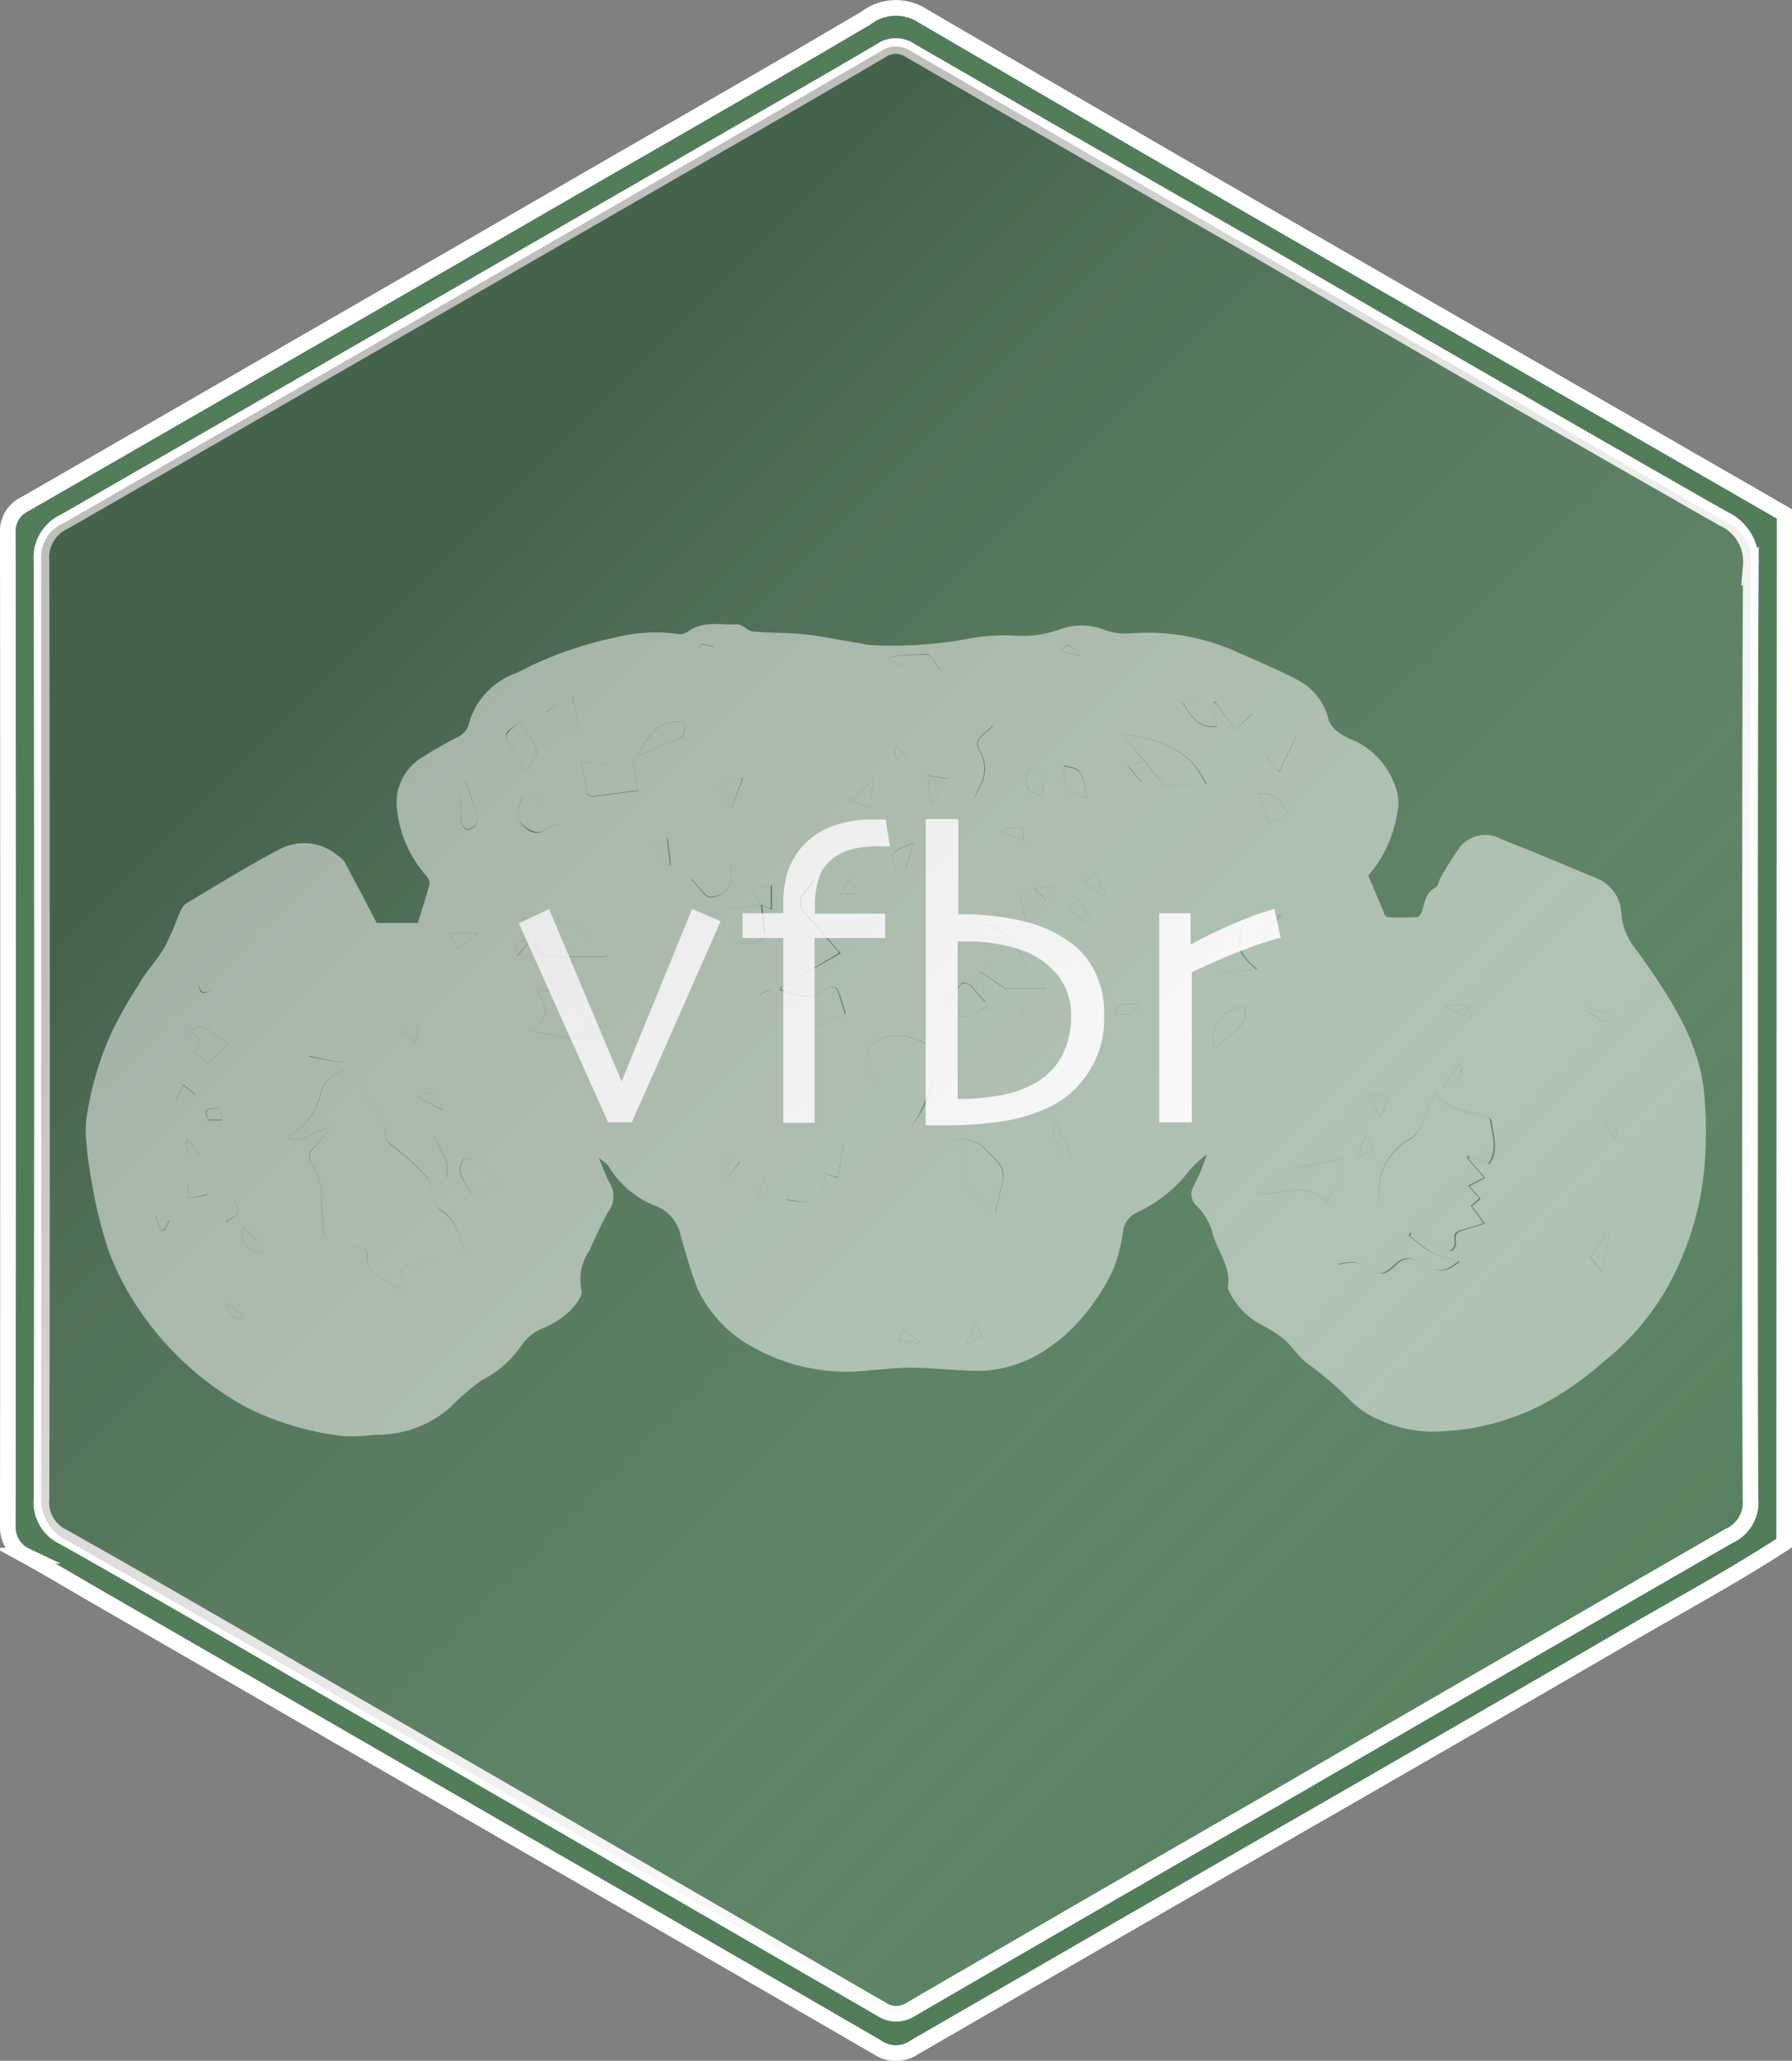 <svg xmlns="http://www.w3.org/2000/svg" xmlns:xlink="http://www.w3.org/1999/xlink" viewBox="0 0 114.39 131.49"><rect x="0" y="0" width="114.39" height="131.49" fill="#808080" stroke="none"/><defs><style>.a{isolation:isolate;}.b,.c{fill:#527d5b;}.c{stroke:#fff;stroke-miterlimit:10;}.d{fill:#fff;}.e{opacity:0.3;fill:url(#a);}.e,.f{mix-blend-mode:overlay;}.f{opacity:0.5;}</style><linearGradient id="a" x1="1513.39" y1="49.75" x2="1599.1" y2="135.46" gradientTransform="translate(1613.46 158.34) rotate(180)" gradientUnits="userSpaceOnUse"><stop offset="0" stop-color="#fff" stop-opacity="0.1"/><stop offset="0.84" stop-color="#282726"/></linearGradient></defs><title>Asset 61</title><g class="a"><path class="b" d="M58.13,3.27a1.65,1.65,0,0,0-1.91,0c-3.8,2.24-7.63,4.43-11.46,6.63Q24.44,21.63,4.09,33.32a2.52,2.52,0,0,0-1.45,2.5q.06,29.93,0,59.86A2.42,2.42,0,0,0,4,98.09c5,2.82,9.94,5.69,14.9,8.56q18.65,10.77,37.3,21.57a1.7,1.7,0,0,0,1.92,0q11.78-6.84,23.58-13.64,14.3-8.26,28.62-16.5a2.32,2.32,0,0,0,1.37-2.31c0-10,0-19.92,0-29.88s0-19.84,0-29.77a3,3,0,0,0-1.78-3q-14.77-8.43-29.49-17Q69.31,9.74,58.13,3.27Z"/><path class="c" d="M113.89,98.46c-3.07,2-6.33,3.77-9.51,5.61q-11.82,6.87-23.68,13.67-11.17,6.44-22.35,12.9a2.07,2.07,0,0,1-2.33,0q-11.31-6.56-22.64-13.07L5.81,101.66c-1.39-.8-2.76-1.63-4.17-2.4A2,2,0,0,1,.5,97.33Q.53,65.66.5,34a1.89,1.89,0,0,1,1.08-1.83Q20.36,21.36,39.1,10.53c5.4-3.11,10.81-6.21,16.18-9.38A3.14,3.14,0,0,1,58.88,1Q78.4,12.39,98,23.63l15.92,9.17Zm-2.18-32.61c0-9.92,0-19.84.05-29.77a3,3,0,0,0-1.78-3q-14.78-8.43-29.49-17Q69.32,9.7,58.13,3.24a1.64,1.64,0,0,0-1.9,0c-3.81,2.24-7.64,4.43-11.46,6.63Q24.44,21.6,4.1,33.29a2.51,2.51,0,0,0-1.45,2.5q.06,29.93,0,59.86a2.43,2.43,0,0,0,1.4,2.42c5,2.81,9.94,5.68,14.89,8.55q18.66,10.77,37.31,21.57a1.7,1.7,0,0,0,1.92,0q11.77-6.84,23.58-13.64Q96,106.28,110.37,98a2.32,2.32,0,0,0,1.37-2.31C111.69,85.77,111.71,75.81,111.71,65.85Z"/><path class="d" d="M46,58.78l-3.66,8.3c-1.28,2.93-2,4.44-2,4.53H38.82q-.06-.15-1.92-4.28t-3.78-8.42L35.05,58l4.63,11h0l4.5-11Z"/><path class="d" d="M56.81,54h-.66a6.65,6.65,0,0,0-1.95.23,3.16,3.16,0,0,0-1.28.76,2.58,2.58,0,0,0-.67,1.12,5.33,5.33,0,0,0-.23,1.6v.59H56.5v1.55H52c0,2.84,0,5.49,0,7.93s0,3.72,0,3.86H50c0-.14,0-1.37,0-3.71s0-5,0-8.08h-2.6V58.27H50v-.64a6.63,6.63,0,0,1,.3-2.07,4.74,4.74,0,0,1,1.07-1.72,4.85,4.85,0,0,1,1.75-1.12,7.33,7.33,0,0,1,2.69-.43h.72Z"/><path class="d" d="M70.48,64.83a6.23,6.23,0,0,1-3.93,6,10.69,10.69,0,0,1-2.68.73,23.23,23.23,0,0,1-3.61.24H59.09c0-.68,0-1.94,0-3.77s0-4,0-6.63c0-1.58,0-3.11,0-4.6s0-3,0-4.54h2.08l0,6.08a16.6,16.6,0,0,1,4.33.48,8.39,8.39,0,0,1,2.71,1.23,5.18,5.18,0,0,1,1.71,2A6,6,0,0,1,70.48,64.83Zm-2.11,0a4,4,0,0,0-.9-2.67,5.12,5.12,0,0,0-2.33-1.56,9.36,9.36,0,0,0-1.6-.39,10.2,10.2,0,0,0-1.76-.14h-.65c0,.19,0,.89,0,2.1v3c0,1.47,0,2.5,0,3.11s0,1.22,0,1.84a14.41,14.41,0,0,0,2.65-.22,7.19,7.19,0,0,0,2.07-.67,4.51,4.51,0,0,0,1.89-1.77A5.28,5.28,0,0,0,68.37,64.88Z"/><path class="d" d="M81.75,59.83a20.2,20.2,0,0,0-2.22.72c-1,.37-2.15.87-3.45,1.48,0,.1,0,.54,0,1.32s0,1.52,0,2.2c0,1,0,2.27,0,3.69s0,2.22,0,2.37H74c0-.14,0-.64,0-1.47s0-2.26,0-4.29c0-.81,0-2,0-3.42s0-2.86,0-4.16h2v2h0A30.82,30.82,0,0,1,79,58.83,16.74,16.74,0,0,1,81.35,58Z"/><path class="e" d="M56.26,128.22a1.67,1.67,0,0,0,1.91,0c3.8-2.23,7.63-4.42,11.46-6.62Q90,109.87,110.29,98.16a2.5,2.5,0,0,0,1.46-2.49q-.06-29.92,0-59.86a2.42,2.42,0,0,0-1.4-2.42c-5-2.81-9.94-5.69-14.9-8.55Q76.8,14.05,58.15,3.26a1.7,1.7,0,0,0-1.92,0Q44.44,10.12,32.65,16.92,18.36,25.17,4,33.41a2.34,2.34,0,0,0-1.37,2.32c0,10,0,19.92,0,29.88s0,19.84,0,29.76a3,3,0,0,0,1.78,3c9.85,5.62,19.66,11.3,29.49,17Q45.09,121.76,56.26,128.22Z"/><g class="f"><path class="d" d="M24.05,58.89h2.62c.25-.81.51-1.62.74-2.44a.68.68,0,0,0-.17-.54,7.57,7.57,0,0,1-1.92-4.52,3.38,3.38,0,0,1,1.52-3A26.94,26.94,0,0,1,29.28,47a1.35,1.35,0,0,0,.62-.7A4.77,4.77,0,0,1,33,42.93a23.8,23.8,0,0,1,6.21-2.24,10.6,10.6,0,0,1,4-.25.88.88,0,0,0,.67-.12c1-.74,2.11-.43,3.18-.48.34,0,.68.42,1,.45,1.08.11,2.18.06,3.26.18s2.43.39,3.65.59a4.92,4.92,0,0,0,.77.11,27,27,0,0,0,6.21-.44,12.29,12.29,0,0,1,2.91-.17,7,7,0,0,0,2.9-.44,4,4,0,0,1,2.8.09,3.92,3.92,0,0,0,1.51.21,13.94,13.94,0,0,1,7,1.23c1.26.56,2.53,1.09,3.75,1.73a3.86,3.86,0,0,1,2,2.58,1.65,1.65,0,0,0,.64.78,4.51,4.51,0,0,0,1.07.55A5,5,0,0,1,89,50a2.94,2.94,0,0,1,.19,1.87,7.91,7.91,0,0,1-1.85,4c.35.8.68,1.59,1,2.37,0,.12.16.28.25.28a16.49,16.49,0,0,0,1.86,0c.12,0,.28-.22.32-.37.18-.58.24-1.21.89-1.54.14-.07.16-.37.27-.55a20.1,20.1,0,0,1,1.25-2,2.08,2.08,0,0,1,2.59-.55c2,.8,4.08,1.66,6.12,2.52a2.5,2.5,0,0,1,1.61,2.32,4.13,4.13,0,0,0,1,2.31c1.85,2.62,3.72,5.29,4.22,8.54a26.3,26.3,0,0,1,.06,5.47,19.15,19.15,0,0,1-1.71,6.22,16.33,16.33,0,0,1-4.78,6.05,19.26,19.26,0,0,1-4.16,2.84,15.5,15.5,0,0,1-5.82,1.53,8.37,8.37,0,0,1-4.36-.76,5.36,5.36,0,0,1-1.65-1.1,21.91,21.91,0,0,0-2.88-2.48c-.55-.42-.94-1.06-1.46-1.53a10.31,10.31,0,0,0-1.3-.84,4.71,4.71,0,0,1-2.18-2.16c0-.09-.12-.18-.11-.26.27-1.36-.73-2.4-1-3.64a3.9,3.9,0,0,0-1-1.62,1,1,0,0,1-.16-1.27,12.63,12.63,0,0,0,.83-2,6.8,6.8,0,0,0-1.09,1,8.87,8.87,0,0,1-3.35,2.7,1.54,1.54,0,0,0-.91,1.19,10.27,10.27,0,0,1-.64,2.48,13,13,0,0,1-1.72,2.74,10.86,10.86,0,0,1-2.25,2.14,8.22,8.22,0,0,1-4.35,1.57c-1.49,0-3-.18-4.48-.21-.89,0-1.79.11-2.69.17a12.24,12.24,0,0,1-7.49-1.47,8.18,8.18,0,0,1-3.54-3.73c-.44-1.07-.72-2.2-1.06-3.3A2.62,2.62,0,0,0,42,77a6,6,0,0,1-3.13-2.56,1,1,0,0,0-.19-.21,5.44,5.44,0,0,0-.46-.34c.29.66.47,1.18.73,1.65a1.62,1.62,0,0,1-.13,1.79c-.43.75-.77,1.55-1.15,2.34l0,.06a3.23,3.23,0,0,0-.55,2.58c.1.37-.39,1-.77,1.36a5.54,5.54,0,0,1-1.67,1.07,3,3,0,0,0-1.45,1.19,6.84,6.84,0,0,1-2.5,2.15,15.42,15.42,0,0,0-2,1.73A7,7,0,0,1,24,91.54a13.07,13.07,0,0,1-2,.1,18.51,18.51,0,0,1-6.22-1.82,19.46,19.46,0,0,1-6.35-5.49A18.12,18.12,0,0,1,7,80a28.38,28.38,0,0,1-1.11-4.38,23.8,23.8,0,0,1-.38-2.78,6.12,6.12,0,0,1,0-1.42A20.52,20.52,0,0,1,7,66.15a25.6,25.6,0,0,1,1.82-3.27C9.3,62,10,61.3,10.5,60.45a17.66,17.66,0,0,0,.88-2c.13-.29.26-.66.5-.8,2-1.2,4-2.43,6-3.48a3.33,3.33,0,0,1,3.69.43A1.35,1.35,0,0,1,22,55C22.68,56.26,23.35,57.56,24.05,58.89Zm40,4.08-1.5-1,.34,1.92a9.44,9.44,0,0,1-.87-1c-.14-.14-.54-.26-.62-.18A13,13,0,0,0,60.45,64c.39.32.75.85,1.11.86s.95-.4,1.42-.63c1.27,1,1.27,1,2.47.37l-1.3-1.51h2.62a8.76,8.76,0,0,1-1.32-1.61A5.24,5.24,0,0,0,64,59.5c-.78-.65-.88-.68-1.85-.07l.77,1.44ZM48.6,57.76l-2.93.29,0,.24c.31.35.62.7.92,1.06.83,1,1,1.08,2.17.53a1.92,1.92,0,0,1,2.33.5c-.88,1-2.27,1.5-2.57,3.11,1-.73,1.15.11,1.61.61a10.85,10.85,0,0,0,1.79,1.34.23.23,0,0,0,.2,0L54,64.7c-.11-.35-.18-.6-.26-.85-.33-1-.37-1.1-1.29-.57s-1.73.07-2.58-.11l0-.2,3.8-2.14c-.7-.8-1.4-1.63-2.13-2.42a1,1,0,0,1,0-1.59,4.07,4.07,0,0,0,.43-.65,1.26,1.26,0,0,0-1.83.88,4.78,4.78,0,0,1-.32.64c-.28.6-.57,1.19-.94,2-.09-.79-.15-1.35-.22-1.92l.62.29V56.49L48,56.7ZM21,72c-.34.45-.62.88-1,1.26a.74.74,0,0,0-.08,1.07,3.44,3.44,0,0,1,.6,2.37,3.44,3.44,0,0,0,.09,1.06c.12.44-.25,1.06.44,1.29.47.16.94.3,1.42.45a.72.72,0,0,0,.21,0c.57-.05.74.26.78.77a1.27,1.27,0,0,0,.26.83c.59.46,1.26.83,2,1.3L25.6,81l4.1-1.15c-.48-1.06-.57-2.11-1.59-2.65-.16-.08-.24-.37-.32-.58a4.51,4.51,0,0,0-.49-1.45,14.37,14.37,0,0,0-2.15-2A1.24,1.24,0,0,1,24.53,72a1.28,1.28,0,0,0-.17-.8c-.72-1-1.48-2-2.23-3-1.09.5-1.42.74-1.63,1.44a4.17,4.17,0,0,1-2.05,2.84s0,0-.06.13C19.37,73,20.05,72.09,21,72Zm70.63-2.28c-.38.85-.67,1.54-1,2.21a1.53,1.53,0,0,1-.55.69A3.86,3.86,0,0,0,88,76.26a1.26,1.26,0,0,1-.66,1.23c-1.31.63-1.58,1.88-1.92,3.2a4.73,4.73,0,0,1,1-.13,2,2,0,0,1,.86.25c1,.59,1,.63,1.86-.11a1.14,1.14,0,0,1,1.48-.2c.2.12.45.18.64.31.7.48,1.28.23,1.93-.31a12.12,12.12,0,0,1-1.73-.56,10.79,10.79,0,0,1-1.46-1.08l.12-.21c.67.32,1.33.66,2,1,.19.09.48.21.62.13a.67.67,0,0,0,.2-.59c-.09-.46.15-.6.5-.7s.85-.25,1.35-.41l-.81-1.11.53-.48-.71-.8,1-.53-1.07-1.25.08-.13,1.27.51c.64-.93.23-1.87.13-2.79,0-.1-.23-.22-.38-.27C93.66,70.9,92.48,70.85,91.61,69.75ZM60,67.72c-.15-.32-.21-.67-.4-.79a4.62,4.62,0,0,0-1.74-.82,3.11,3.11,0,0,0-2,.35,1.6,1.6,0,0,0-.31,2c.52,1.11,1.08,2.21,1.66,3.29.29.53.77.51,1.08,0A11.24,11.24,0,0,0,59,70.58C59.34,69.64,59.68,68.68,60,67.72Zm1,5a4.48,4.48,0,0,0,.2.44,1.82,1.82,0,0,1,.32,2,.6.6,0,0,0,.11.56c.61.59,1.26,1.15,1.9,1.72.16-.68.32-1.39.49-2.1.21-.91-.44-1.34-1-1.89A2,2,0,0,0,61,72.75ZM33.4,58.59a6,6,0,0,1,.8,1.35c.27,1.12.23,1.13,1.42,1.11l1.08,0h2l.06-.19c-.61-.56-1.13-1.35-1.85-1.61A19.18,19.18,0,0,0,33.4,58.59ZM71.65,46.84c.95,1.18,1.78,2.2,2.62,3.22a.36.36,0,0,0,.25.11L77,50C75.91,47.72,74,47.18,71.65,46.84Zm13.1,29.9c.35-1.06,1.2-1.72.94-2.89-1.89.62-4,.45-5.4,2.34C81.79,76.22,83.34,75.32,84.75,76.74ZM62.16,51.07c.54,0,1.18.27,1.4.06a4.14,4.14,0,0,0,1-1.73c.39-1.28-.83-2-1.2-3.13-.36.54-1.31.8-.87,1.58a2.27,2.27,0,0,1-.07,2.51A6.31,6.31,0,0,0,62.16,51.07ZM33.77,65.77c1.35.23,2.42.44,3.5.58.19,0,.48-.19.6-.38s0-.42-.16-.6-.48-.59-.66-.92a2.34,2.34,0,0,0-2.75-1.14C35,64.22,35.12,65.06,33.77,65.77Zm48-7.41c-1.47,0-2.7.11-3.69,1-.13.12-.33.29-.33.43,0,.73.1,1.46.17,2.26l2.33-.21c-1.16-1-1.27-1.37-.87-2.81l1,1.17ZM37.1,48.61c.13.71.23,1.34.37,2a.43.43,0,0,0,.36.22c.94-.1,1.88-.24,2.87-.37l-.27-1.82A16.06,16.06,0,0,1,37.1,48.61Zm15.58,26.3.8.24.35-2c-.37.28-.57.44-.78.58a4,4,0,0,1-1.18.76,2,2,0,0,0-1.6,2.09C51.68,76.81,52.35,76.87,52.68,74.91ZM78.85,46.57l1.09-1c-1.48-.64-2.85-1.36-4.47-.74.79,1.3,1.24,1.62,2.21,1.55l-.23-1.51.13-.06Zm-43,5.94c-.58-1.16-1.34-1.78-2.55-1.58-.3.76-.5,1.36.37,2S35.09,52.52,35.88,52.51Zm-5.7,23.77,1.9-.85c-.6-.5-1.1-1-1.65-1.36-.21-.15-.72-.23-.79-.13a1.23,1.23,0,0,0-.24.93A8.73,8.73,0,0,0,30.18,76.28ZM33.45,49l.27.07c.19-.43.63-.93.53-1.26A8.1,8.1,0,0,0,33.08,46c-.18.55-1.07.52-.68,1.24S33.1,48.37,33.45,49Zm13.18,6.26-2.5.85c.49.49.88,1.18,1.21,1.16C46.45,57.14,46.8,56.51,46.63,55.22ZM40.73,48l.1.18c.71-.3,1.41-.65,2.14-.9s.87-.59.65-1.21C42,45.85,41.44,47,40.73,48ZM12.83,66.38l-.45.75.86.69c.25-.2.47-.37.68-.55s.44-.41.67-.62c-1.73-1.26-1.82-1.39-2.39-.83ZM79.5,64.24a2.06,2.06,0,0,0-2,2.63C79.33,65.49,79.51,65.26,79.5,64.24Zm-43-20-1.62,1.19c.53.44,1,.81,1.41,1.15a.64.64,0,0,0,.49,0c.08,0,.13-.27.11-.41C36.79,45.56,36.66,45,36.5,44.19ZM21.91,67.83l.09-.15-1.5-2-.78,1.74Zm7.8-18c-.56.79-.23,1.69-.28,2.54a.69.69,0,0,0,.32.56.72.72,0,0,0,.6-.24.77.77,0,0,0,.1-.6C30.23,51.31,30,50.58,29.71,49.79Zm51.92-.54,1.14-2.34c-.9.28-1.72.38-1.92,1.2C80.78,48.38,81.29,48.78,81.63,49.25ZM65.51,58.84l1.83-2.13-.15-.2-1.2.18.64.56-.07.1L65.08,57Zm3.88-8c-.28-1.66-.4-1.82-1.47-2C67.9,50.42,68,50.52,69.39,50.89ZM81,52.53l1.22-.61c-.44-.81-.89-1.43-1.91-1.27ZM56.69,41.93c.82.8,2,.8,3.31.8-.34-.42-.56-.95-.8-1A20.24,20.24,0,0,0,56.69,41.93Zm9.84,8.85c.1-1.39,0-1.47-.94-1.68C65.34,50.21,65.46,50.43,66.53,50.78Zm-8.21,3c-1.49.57-1.49.58-1.16,1.61,0,.11.17.29.23.29a.55.55,0,0,0,.38-.23C58,55,58.11,54.47,58.32,53.8ZM46.71,51.55l.72-1.93-1.68.59ZM68.24,74l.23-.09-1.11-2.5C67.06,72.34,67.33,73,68.24,74Zm-40.6-1.53-.2,0,.77,2.65.31,0a2.73,2.73,0,0,0,0-1A16.94,16.94,0,0,0,27.64,72.43ZM102.7,78.8l-.2-.07-1,1.46.78,1ZM59.43,51.31l.16,0,.88-1.65-1.24-.18ZM16.6,79.92c0-.57,0-.7-1.06-1.6A1.17,1.17,0,0,0,16.6,79.92ZM55.75,49.76l-1.48,1.35,1.24.4ZM30.5,59.56H28.66l.57,1Zm37.71-1.47,1.38.87.12-.14-.89-1.5ZM88.63,70l-1.36-.26.86,1.56ZM42.7,55.25l.12-.07-.2-1.72-.87.68ZM93.21,67.83l-1.14,1.56C92.57,69,93.55,69,93.21,67.83ZM72.73,64c-.63.26-1.39-.3-1.59.74C71.7,64.67,72.33,64.92,72.73,64Zm-2.24-6.81.12-.11L69.9,55.7l-.71.6ZM27.74,69.59,26.66,70l1.63.85ZM14,70.7c-.94,0-1,.08-.7.78l.88,0ZM12,76.46l1.2-.2,0-.22L12,75.51Zm2.86-.11L14.4,78C15.37,77.4,15.37,77.4,14.83,76.35ZM92.14,64.16l1.78.81C93.76,64.1,93.55,64,92.14,64.16ZM12,73.72h.76L11.9,72.6ZM33.92,59.89c-1.08.25-1.17.37-.88,1.12Zm67.54,4.42-.09.2a6.8,6.8,0,0,0,1,.67c.13.07.38-.11.57-.18l-.25-.3ZM26.72,65.57H25.56l.93,1ZM64,52.9v.15l1.36.62-.13-.9ZM86.64,73.8l1.1-.42-.6-.92Zm-19-32.27,1.32.31C68.19,41,68.09,41,67.68,41.53Zm5.2,7.1L72,48.9l.86,1ZM46.45,75.14l.79-1-.79-.26Zm1.87,1.29c.37-.33,1-.57.47-1.22ZM11.17,70.25l1.32-.41-.78-.63ZM58.65,85.72l.07-.12-1.1-.81-.2.69ZM10.27,78.5l.23,0,.32-.61-.73-.45-.19.12Zm52.4,6.75-.43-.91-.57,1.42ZM54.2,56.07l-.52,1,1-.06Zm-9.43-15-.17.24a3.68,3.68,0,0,0,.58.39s.21-.25.38-.46ZM14.61,83.19l-.13.17c.41.81.41.81,1.13.73Zm88.5-10.49c.22-.6,0-.88-.68-1ZM58,48.4l-.78-.84C57,48.36,57.1,48.46,58,48.4ZM13.42,63.25V63l-.78-.16c.08.17.11.42.24.49S13.23,63.27,13.42,63.25Z"/><path class="d" d="M21,72c-.93.06-1.61,1-2.59.6,0-.08,0-.12.06-.13a4.17,4.17,0,0,0,2.05-2.84c.21-.7.54-.94,1.63-1.44.75,1,1.51,2,2.23,3a1.28,1.28,0,0,1,.17.8,1.24,1.24,0,0,0,.62,1.23,14.37,14.37,0,0,1,2.15,2,4.51,4.51,0,0,1,.49,1.45c.08.21.16.5.32.58,1,.54,1.11,1.59,1.59,2.65L25.6,81l.13,1.41c-.73-.47-1.4-.84-2-1.3a1.27,1.27,0,0,1-.26-.83c0-.51-.21-.82-.78-.77a.72.72,0,0,1-.21,0c-.48-.15-.95-.29-1.42-.45-.69-.23-.32-.85-.44-1.29a3.44,3.44,0,0,1-.09-1.06,3.44,3.44,0,0,0-.6-2.37A.74.74,0,0,1,20,73.29C20.36,72.91,20.64,72.48,21,72Z"/><path class="d" d="M91.61,69.75c.87,1.1,2,1.15,3.13,1.45.15,0,.37.17.38.27.1.92.51,1.86-.13,2.79l-1.27-.51-.08.13,1.07,1.25-1,.53.71.8-.53.48.81,1.11c-.5.16-.92.29-1.35.41s-.59.24-.5.7a.67.67,0,0,1-.2.59c-.14.08-.43,0-.62-.13-.68-.31-1.34-.65-2-1l-.12.21a10.79,10.79,0,0,0,1.46,1.08,12.12,12.12,0,0,0,1.73.56c-.65.54-1.23.79-1.93.31-.19-.13-.44-.19-.64-.31a1.14,1.14,0,0,0-1.48.2c-.88.74-.89.7-1.86.11a2,2,0,0,0-.86-.25,4.73,4.73,0,0,0-1,.13c.34-1.32.61-2.57,1.92-3.2A1.26,1.26,0,0,0,88,76.26a3.86,3.86,0,0,1,2.09-3.61A1.53,1.53,0,0,0,90.6,72C90.94,71.29,91.23,70.6,91.61,69.75Z"/><path class="d" d="M48.57,57.74l.22,1.92c.37-.78.66-1.37.94-2a4.78,4.78,0,0,0,.32-.64,1.26,1.26,0,0,1,1.83-.88,4.07,4.07,0,0,1-.43.65,1,1,0,0,0,0,1.59c.73.79,1.43,1.62,2.13,2.42L49.81,63l0,.2c.85.18,1.64.65,2.58.11s1-.46,1.29.57c.08.25.15.5.26.85l-1.9.74a.23.23,0,0,1-.2,0A10.85,10.85,0,0,1,50.1,64.1c-.46-.5-.64-1.34-1.61-.61.3-1.61,1.69-2.12,2.57-3.11a1.92,1.92,0,0,0-2.33-.5c-1.14.55-1.34.45-2.17-.53-.3-.36-.61-.71-.92-1.06l0-.24,2.93-.29Z"/><path class="d" d="M60,67.72c-.36,1-.7,1.92-1.08,2.86a11.24,11.24,0,0,1-.64,1.18c-.31.52-.79.54-1.08,0-.58-1.08-1.14-2.18-1.66-3.29a1.6,1.6,0,0,1,.31-2,3.11,3.11,0,0,1,2-.35,4.62,4.62,0,0,1,1.74.82C59.83,67.05,59.89,67.4,60,67.72Z"/><path class="d" d="M64.05,63l-1.16-2.1-.77-1.44c1-.61,1.07-.58,1.85.07a5.24,5.24,0,0,1,1.48,1.94,8.76,8.76,0,0,0,1.32,1.61H64.15Z"/><path class="d" d="M61,72.75a2,2,0,0,1,2,.71c.54.55,1.19,1,1,1.89-.17.71-.33,1.42-.49,2.1-.64-.57-1.29-1.13-1.9-1.72a.6.6,0,0,1-.11-.56,1.82,1.82,0,0,0-.32-2A4.48,4.48,0,0,1,61,72.75Z"/><path class="d" d="M33.4,58.59a19.18,19.18,0,0,1,3.52.64c.72.26,1.24,1.05,1.85,1.61l-.06.19h-2l-1.08,0c-1.19,0-1.15,0-1.42-1.11A6,6,0,0,0,33.4,58.59Z"/><path class="d" d="M71.65,46.84c2.31.34,4.26.88,5.3,3.18l-2.43.15a.36.36,0,0,1-.25-.11C73.43,49,72.6,48,71.65,46.84Z"/><path class="d" d="M84.75,76.74c-1.41-1.42-3-.52-4.46-.55,1.37-1.89,3.51-1.72,5.4-2.34C86,75,85.1,75.68,84.75,76.74Z"/><path class="d" d="M62.16,51.07a6.31,6.31,0,0,1,.3-.71,2.27,2.27,0,0,0,.07-2.51c-.44-.78.51-1,.87-1.58.37,1.09,1.59,1.85,1.2,3.13a4.14,4.14,0,0,1-1,1.73C63.34,51.34,62.7,51.11,62.16,51.07Z"/><path class="d" d="M33.77,65.77c1.35-.71,1.23-1.55.53-2.46a2.34,2.34,0,0,1,2.75,1.14c.18.33.46.6.66.92s.23.47.16.6-.41.41-.6.38C36.19,66.21,35.12,66,33.77,65.77Z"/><path class="d" d="M64.05,63l.1.08,1.3,1.51c-1.2.67-1.2.67-2.47-.37-.47.23-.95.64-1.42.63s-.72-.54-1.11-.86a13,13,0,0,1,.95-1.22c.08-.08.48,0,.62.18a9.44,9.44,0,0,0,.87,1L62.55,62Z"/><path class="d" d="M81.73,58.36l-1.42,1.85-1-1.17c-.4,1.44-.29,1.8.87,2.81l-2.33.21c-.07-.8-.14-1.53-.17-2.26,0-.14.2-.31.33-.43C79,58.47,80.26,58.39,81.73,58.36Z"/><path class="d" d="M37.1,48.61a16.06,16.06,0,0,0,3.33,0l.27,1.82c-1,.13-1.93.27-2.87.37a.43.43,0,0,1-.36-.22C37.33,50,37.23,49.32,37.1,48.61Z"/><path class="d" d="M52.68,74.91c-.33,2-1,1.9-2.41,1.63a2,2,0,0,1,1.6-2.09,4,4,0,0,0,1.18-.76c.21-.14.41-.3.78-.58l-.35,2Z"/><path class="d" d="M78.85,46.57l-1.27-1.8-.13.06.23,1.51c-1,.07-1.42-.25-2.21-1.55,1.62-.62,3,.1,4.47.74Z"/><path class="d" d="M35.88,52.51c-.79,0-1.2,1-2.18.37s-.67-1.19-.37-2C34.54,50.73,35.3,51.35,35.88,52.51Z"/><path class="d" d="M30.18,76.28a8.73,8.73,0,0,1-.78-1.41,1.23,1.23,0,0,1,.24-.93c.07-.1.58,0,.79.13.55.39,1.05.86,1.65,1.36Z"/><path class="d" d="M33.45,49c-.35-.59-.73-1.16-1.05-1.76s.5-.69.68-1.24a8.1,8.1,0,0,1,1.17,1.81c.1.33-.34.83-.53,1.26Z"/><path class="d" d="M46.63,55.22c.17,1.29-.18,1.92-1.29,2-.33,0-.72-.67-1.21-1.16Z"/><path class="d" d="M40.73,48c.71-1,1.31-2.17,2.89-1.93.22.62,0,1-.65,1.21s-1.43.6-2.14.9Z"/><path class="d" d="M12.83,66.38l-.63-.56c.57-.56.66-.43,2.39.83-.23.21-.44.42-.67.62s-.43.35-.68.55l-.86-.69Z"/><path class="d" d="M79.5,64.24c0,1-.17,1.25-2,2.63A2.06,2.06,0,0,1,79.5,64.24Z"/><path class="d" d="M36.5,44.19c.16.77.29,1.37.39,2,0,.14,0,.38-.11.41a.64.64,0,0,1-.49,0c-.45-.34-.88-.71-1.41-1.15Z"/><path class="d" d="M21.91,67.83l-2.19-.45.78-1.74,1.5,2Z"/><path class="d" d="M29.71,49.79c.26.79.52,1.52.74,2.26a.77.77,0,0,1-.1.6.72.72,0,0,1-.6.24.69.69,0,0,1-.32-.56C29.48,51.48,29.15,50.58,29.71,49.79Z"/><path class="d" d="M81.63,49.25c-.34-.47-.85-.87-.78-1.14.2-.82,1-.92,1.92-1.2Z"/><path class="d" d="M65.51,58.84,65.08,57l1.48.31.07-.1L66,56.69l1.2-.18.15.2Z"/><path class="d" d="M69.39,50.89c-1.42-.37-1.49-.47-1.47-2C69,49.07,69.11,49.23,69.39,50.89Z"/><path class="d" d="M81,52.53l-.69-1.88c1-.16,1.47.46,1.91,1.27Z"/><path class="d" d="M56.69,41.93a20.24,20.24,0,0,1,2.51-.16c.24,0,.46.54.8,1C58.65,42.73,57.51,42.73,56.69,41.93Z"/><path class="d" d="M66.53,50.78c-1.07-.35-1.19-.57-.94-1.68C66.58,49.31,66.63,49.39,66.53,50.78Z"/><path class="d" d="M58.32,53.8c-.21.67-.36,1.18-.55,1.67a.55.55,0,0,1-.38.23c-.06,0-.19-.18-.23-.29C56.83,54.38,56.83,54.37,58.32,53.8Z"/><path class="d" d="M48.6,57.76,48,56.7l1.2-.21V58l-.62-.29Z"/><path class="d" d="M46.71,51.55l-1-1.34,1.68-.59Z"/><path class="d" d="M68.24,74c-.91-.94-1.18-1.62-.88-2.59l1.11,2.5Z"/><path class="d" d="M27.64,72.43a16.94,16.94,0,0,1,.86,1.7,2.73,2.73,0,0,1,0,1l-.31,0-.77-2.65Z"/><path class="d" d="M102.7,78.8l-.41,2.38-.78-1,1-1.46Z"/><path class="d" d="M59.43,51.31l-.2-1.81,1.24.18-.88,1.65Z"/><path class="d" d="M16.6,79.92a1.17,1.17,0,0,1-1.06-1.6C16.57,79.22,16.65,79.35,16.6,79.92Z"/><path class="d" d="M55.75,49.76l-.24,1.75-1.24-.4Z"/><path class="d" d="M30.5,59.56l-1.27,1-.57-1Z"/><path class="d" d="M68.21,58.09l.61-.77.89,1.5-.12.14Z"/><path class="d" d="M88.63,70l-.5,1.3-.86-1.56Z"/><path class="d" d="M42.7,55.25l-1-1.11.87-.68.2,1.72Z"/><path class="d" d="M93.21,67.83c.34,1.18-.64,1.18-1.14,1.56Z"/><path class="d" d="M72.73,64c-.4.92-1,.67-1.59.74C71.34,63.7,72.1,64.26,72.73,64Z"/><path class="d" d="M70.49,57.19l-1.3-.89.71-.6.71,1.38Z"/><path class="d" d="M27.74,69.59l.55,1.24L26.66,70Z"/><path class="d" d="M14,70.7l.18.74-.88,0C13.05,70.78,13.09,70.74,14,70.7Z"/><path class="d" d="M12,76.46v-.95L13.2,76l0,.22Z"/><path class="d" d="M14.83,76.35c.54,1.05.54,1.05-.43,1.6Z"/><path class="d" d="M92.14,64.16c1.41-.16,1.62-.06,1.78.81Z"/><path class="d" d="M12,73.72,11.9,72.6l.85,1.12Z"/><path class="d" d="M33.92,59.89,33,61C32.75,60.26,32.84,60.14,33.92,59.89Z"/><path class="d" d="M101.46,64.31l1.24.39.25.3c-.19.07-.44.25-.57.18a6.8,6.8,0,0,1-1-.67Z"/><path class="d" d="M26.72,65.57l-.23,1-.93-1Z"/><path class="d" d="M64,52.9l1.22-.13.13.9L64,53.05Z"/><path class="d" d="M86.64,73.8l.5-1.34.6.92Z"/><path class="d" d="M67.68,41.53c.41-.51.51-.49,1.32.31Z"/><path class="d" d="M72.88,48.63v1.25l-.86-1Z"/><path class="d" d="M46.45,75.14V73.83l.79.26Z"/><path class="d" d="M48.32,76.43l.47-1.22C49.36,75.86,48.69,76.1,48.32,76.43Z"/><path class="d" d="M11.17,70.25l.54-1,.78.63Z"/><path class="d" d="M58.65,85.72l-1.23-.24.2-.69,1.1.81Z"/><path class="d" d="M10.27,78.5l-.37-1,.19-.12.73.45-.32.61Z"/><path class="d" d="M62.67,85.25l-1,.51.57-1.42Z"/><path class="d" d="M54.2,56.07l.49.93-1,.06Z"/><path class="d" d="M44.77,41.1l.79.17c-.17.21-.34.48-.38.46a3.68,3.68,0,0,1-.58-.39Z"/><path class="d" d="M14.61,83.19l1,.9c-.72.08-.72.08-1.13-.73Z"/><path class="d" d="M103.11,72.7l-.68-1C103.13,71.82,103.33,72.1,103.11,72.7Z"/><path class="d" d="M58,48.4c-.89.06-1,0-.78-.84Z"/><path class="d" d="M13.42,63.25c-.19,0-.42.12-.55,0s-.16-.32-.24-.49l.78.16Z"/></g></g></svg>